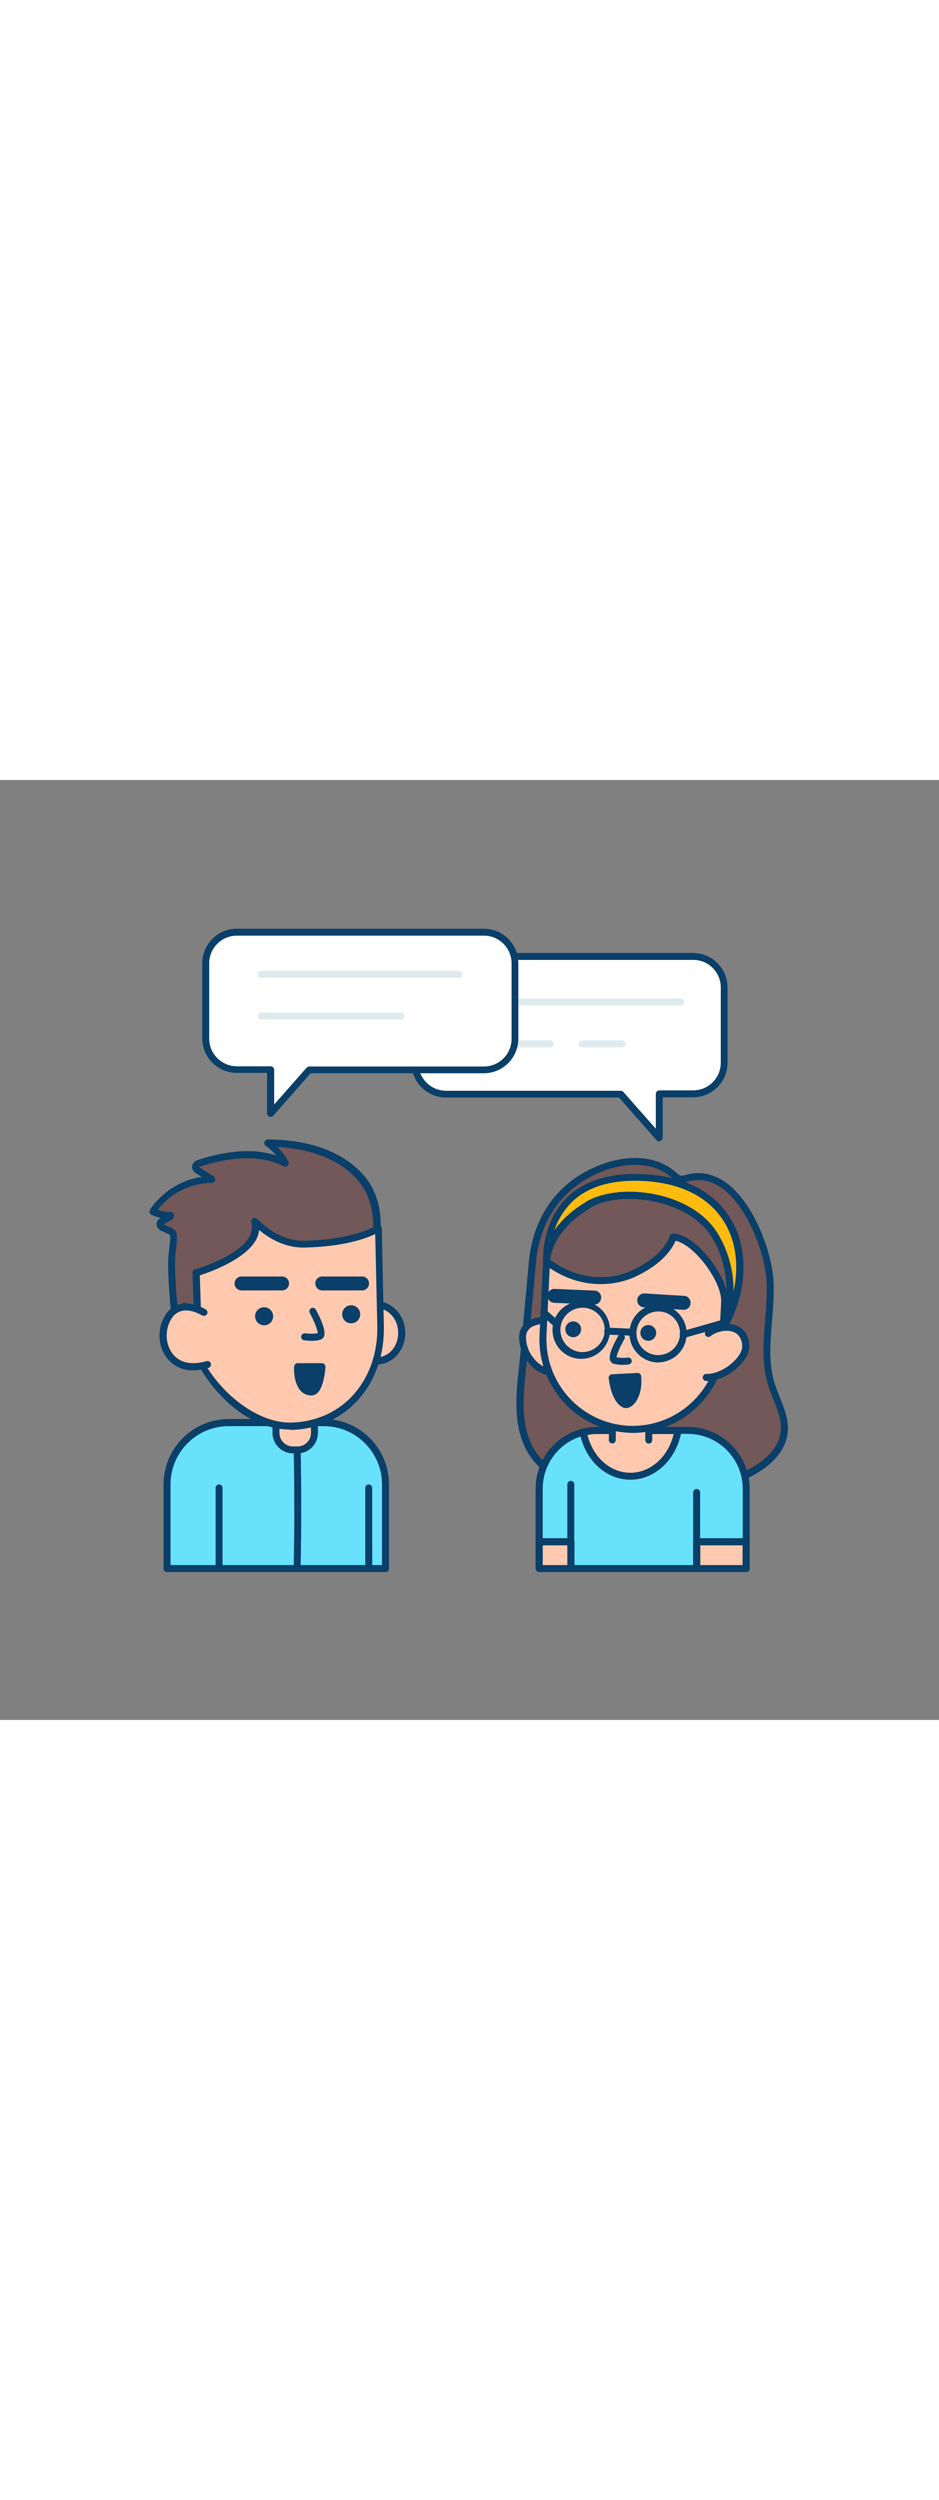 <svg version="1.1" id="Layer_1" xmlns="http://www.w3.org/2000/svg" xmlns:xlink="http://www.w3.org/1999/xlink" x="0px" y="0px" viewBox="0 0 500 500" style="width: 188px;" xml:space="preserve" data-imageid="conversation-13" imageName="Conversation" class="illustrations_image">
<rect x="0" y="0" width="500" height="500" fill="#808080" stroke="none"/>
<style type="text/css">
	.st0_conversation-13{fill:#68E1FD;}
	.st1_conversation-13{fill:#093F68;}
	.st2_conversation-13{fill:#FFC9B0;}
	.st3_conversation-13{fill:#725858;}
	.st4_conversation-13{fill:#FFBC0E;}
	.st5_conversation-13{fill:#FFFFFF;}
	.st6_conversation-13{fill:#DFEAEF;}
</style>
<g id="character-1_conversation-13">
	<path class="st0_conversation-13 targetColor" d="M205.3,419.5v-44.7c0-18.1-14.7-32.9-32.9-32.9h-50.6c-18.1,0-32.9,14.7-32.9,32.9v44.7H205.3z" style="fill: rgb(104, 225, 253);"/>
	<path class="st1_conversation-13" d="M205.3,421.3H88.9c-1,0-1.9-0.8-1.8-1.9v-44.7c0-19.2,15.5-34.7,34.7-34.8h50.6c19.2,0,34.7,15.6,34.7,34.7&#10;&#9;&#9;v44.7C207.2,420.5,206.4,421.3,205.3,421.3C205.3,421.3,205.3,421.3,205.3,421.3z M90.8,417.6h112.6v-42.9c0-17.1-13.9-31-31-31&#10;&#9;&#9;h-50.6c-17.1,0-31,13.9-31,31L90.8,417.6z"/>
	<path class="st1_conversation-13" d="M116.7,421.3c-1,0-1.9-0.8-1.9-1.9v-42.7c-0.1-1,0.7-1.9,1.7-2c1-0.1,1.9,0.7,2,1.7c0,0.1,0,0.2,0,0.3v42.7&#10;&#9;&#9;C118.5,420.5,117.7,421.3,116.7,421.3z"/>
	<path class="st0_conversation-13 targetColor" d="M196.4,419.5v-42.7" style="fill: rgb(104, 225, 253);"/>
	<path class="st1_conversation-13" d="M196.4,421.3c-1,0-1.9-0.8-1.9-1.9v-42.7c-0.1-1,0.7-1.9,1.7-2c1-0.1,1.9,0.7,2,1.7c0,0.1,0,0.2,0,0.3v42.7&#10;&#9;&#9;C198.3,420.5,197.4,421.3,196.4,421.3z"/>
	<path class="st0_conversation-13 targetColor" d="M158.2,356.4c0.4,21,0.4,41.8,0,61.9" style="fill: rgb(104, 225, 253);"/>
	<path class="st1_conversation-13" d="M158.2,420.1L158.2,420.1c-1,0-1.8-0.9-1.8-1.9c0,0,0,0,0,0c0.4-20,0.4-40.8,0-61.8c0-1,0.8-1.9,1.8-1.9&#10;&#9;&#9;s1.9,0.8,1.9,1.8l0,0c0.4,21,0.4,41.8,0,61.9C160,419.3,159.2,420.1,158.2,420.1z"/>
	<path class="st2_conversation-13" d="M146.9,334.5h20.5l0,0v17c0,2.7-2.2,4.9-4.9,4.9h-10.8c-2.7,0-4.9-2.2-4.9-4.9L146.9,334.5L146.9,334.5z"/>
	<path class="st1_conversation-13" d="M158.4,358.2H156c-6,0-10.9-4.9-10.9-10.9v-12.9c0-1,0.8-1.9,1.8-1.9c0,0,0,0,0,0h20.5c1,0,1.9,0.8,1.9,1.8&#10;&#9;&#9;c0,0,0,0,0,0v12.9C169.3,353.4,164.4,358.2,158.4,358.2z M148.8,336.3v11c0,4,3.2,7.2,7.2,7.2h2.4c4,0,7.2-3.2,7.2-7.2v-11H148.8z"/>
	<path class="st3_conversation-13" d="M140.6,200.1c4,0.7,7.9,2,11.5,3.8c-2.4-4.3-5.7-7.9-9.6-10.8c15.3,0.1,31.2,3.2,43.4,12.6&#10;&#9;&#9;c20.7,16,14.9,37.9,11.6,59.9c-1.7,11.3-4.2,22.4-6.3,33.6l-96,2.1c0,0-3.2-23.3-3.7-42.8c-0.1-4.4,0.6-8.6,0.9-12.9&#10;&#9;&#9;c0.4-5.4,0.2-4.9-5.2-7.2c-0.8-0.4-1.8-0.8-2-1.7c-0.8-2.6,4.4-2.5,5.8-4.9c-3.3-0.1-6.6-0.8-9.6-2.2c7.2-10.5,19-16.8,31.6-17&#10;&#9;&#9;l-7.5-4.8c-0.6-0.4-1.3-0.9-1.4-1.6c-0.2-1.3,1.2-2.1,2.5-2.5C117.4,200.3,129.4,198.2,140.6,200.1z"/>
	<path class="st1_conversation-13" d="M95,303.2c-0.9,0-1.7-0.7-1.8-1.6c0-0.2-3.3-23.6-3.7-43c0-3,0.2-6.1,0.6-9.1c0.1-1.3,0.3-2.7,0.4-4&#10;&#9;&#9;c0.2-1.1,0.2-2.3,0-3.4c-0.7-0.6-1.5-1-2.4-1.3l-1.6-0.7c-1.4-0.5-2.5-1.5-3-2.9c-0.6-2.2,0.7-3.4,2.1-4.2c-1.7-0.4-3.3-1-4.9-1.7&#10;&#9;&#9;c-0.9-0.4-1.3-1.5-0.9-2.5c0-0.1,0.1-0.2,0.1-0.3c6.4-9.4,16.3-15.7,27.5-17.4l-2.9-1.8c-1.1-0.6-1.9-1.6-2.2-2.8&#10;&#9;&#9;c-0.4-2,1-3.8,3.7-4.6c13.3-4.2,25.1-5.5,35-3.7l0,0c2.1,0.4,4.1,0.9,6.1,1.5c-1.7-1.9-3.5-3.6-5.6-5.1c-0.7-0.5-0.9-1.3-0.7-2.1&#10;&#9;&#9;c0.3-0.7,1-1.3,1.8-1.3c18.6,0.1,33.5,4.5,44.5,12.9c19.8,15.2,16.4,35.9,13.2,55.8c-0.3,2-0.6,3.9-0.9,5.9&#10;&#9;&#9;c-1.1,7.4-2.6,14.9-4,22.1c-0.8,3.9-1.5,7.7-2.2,11.6c-0.2,0.9-0.9,1.5-1.8,1.5l-96,2.1L95,303.2z M87,236.3&#10;&#9;&#9;c0.3,0.2,0.5,0.3,0.8,0.4l1.6,0.7c4.7,2,5.1,2.9,4.7,8.4c-0.1,1.4-0.2,2.8-0.4,4.1c-0.4,2.9-0.5,5.7-0.5,8.6&#10;&#9;&#9;c0.3,16.2,2.7,35.3,3.4,41l92.8-2c0.6-3.4,1.3-6.8,2-10.1c1.4-7.2,2.9-14.6,4-22c0.3-2,0.6-3.9,0.9-5.9&#10;&#9;&#9;c3.2-19.8,6.2-38.4-11.8-52.3c-9.2-7.1-21.6-11.1-36.9-12c2.4,2.3,4.4,4.9,5.9,7.8c0.5,0.9,0.2,2-0.7,2.5c-0.5,0.3-1.2,0.3-1.7,0&#10;&#9;&#9;c-3.5-1.8-7.2-3-11-3.6l0,0c-9.3-1.6-20.5-0.4-33.2,3.6c-0.4,0.1-0.7,0.3-1,0.4l0.4,0.2l7.5,4.8c0.9,0.6,1.1,1.7,0.5,2.6&#10;&#9;&#9;c-0.3,0.5-0.9,0.8-1.5,0.8c-11.3,0.1-21.9,5.4-28.8,14.3c2.2,0.8,4.6,1.2,6.9,1.2c1,0,1.8,0.9,1.8,1.9c0,0.3-0.1,0.6-0.2,0.9&#10;&#9;&#9;c-0.9,1.6-2.7,2.4-4.1,2.9C88,235.9,87.5,236.1,87,236.3L87,236.3z"/>
	
		<ellipse transform="matrix(1 -2.181488e-02 2.181488e-02 1 -6.366 4.446)" class="st2_conversation-13" cx="200.6" cy="294" rx="13.3" ry="14.9"/>
	<path class="st1_conversation-13" d="M200.6,310.8c-4.1,0-7.9-1.8-10.6-4.8c-6-6.6-6.2-16.7-0.5-23.5c2.7-3.2,6.6-5.1,10.7-5.2&#10;&#9;&#9;c8.3-0.2,15.4,7.2,15.6,16.4l0,0c0.1,4.3-1.3,8.6-4.1,11.9c-2.6,3.2-6.5,5.1-10.6,5.3H200.6z M200.5,281h-0.2c-3.1,0.1-6,1.5-8,3.9&#10;&#9;&#9;c-4.5,5.5-4.3,13.3,0.4,18.6c2.1,2.3,5,3.6,8.1,3.6c3.1-0.1,6-1.5,8-3.9c2.2-2.6,3.3-6,3.2-9.4l0,0&#10;&#9;&#9;C211.9,286.7,206.8,281,200.5,281z"/>
	<path class="st2_conversation-13" d="M155,343.6c-29.3,0.6-56.3-34.9-56.9-63.7l7,2.5l-0.7-20.4c0,0,36.5-10.5,31.3-27.4c0,0,11,12.5,26.5,12.2&#10;&#9;&#9;c28.4-0.7,39.4-8.5,39.4-8.5l1.1,52.1C203.3,319.2,184.3,343,155,343.6z"/>
	<path class="st1_conversation-13" d="M154.2,345.5c-30,0-57.3-36.4-58-65.5c0-0.6,0.3-1.2,0.8-1.5c0.5-0.4,1.1-0.5,1.7-0.2l4.4,1.6l-0.6-17.7&#10;&#9;&#9;c0-0.9,0.5-1.6,1.3-1.8c0.2-0.1,23.3-6.8,29.1-17.6c1.3-2.3,1.6-5,0.9-7.5c-0.3-1,0.3-2,1.3-2.3c0.7-0.2,1.4,0,1.9,0.5&#10;&#9;&#9;c0.1,0.1,10.4,11.6,24.4,11.6h0.6c27.3-0.7,38.2-8,38.4-8.1c0.6-0.4,1.3-0.4,1.9-0.1c0.6,0.3,1,0.9,1,1.6l1.1,52.1&#10;&#9;&#9;c0.3,14.7-4.3,28.3-13.1,38.4c-9.1,10.5-22,16.4-36.4,16.7L154.2,345.5z M100.1,282.6c2.2,31.9,31.3,59.2,54.2,59.2h0.7&#10;&#9;&#9;c13.4-0.3,25.4-5.8,33.7-15.4c8.2-9.4,12.5-22.2,12.2-35.9l-1.1-49c-4.9,2.4-16.6,6.7-37.5,7.2c-11,0.3-19.6-5.4-24.3-9.3&#10;&#9;&#9;c-0.2,1.8-0.8,3.5-1.6,5.1c-5.8,10.6-24.7,17.3-30,19l0.6,19c0,1-0.8,1.9-1.8,1.9c-0.2,0-0.5,0-0.7-0.1L100.1,282.6z"/>
	
		<ellipse transform="matrix(1 -2.181488e-02 2.181488e-02 1 -6.188 3.134)" class="st1_conversation-13" cx="140.6" cy="285.2" rx="4.8" ry="4.8"/>
	<circle class="st1_conversation-13" cx="187" cy="284.2" r="4.8"/>
	<path class="st1_conversation-13" d="M166,298.3c-1.4,0-2.8-0.1-4.2-0.3c-1-0.2-1.6-1.2-1.4-2.2c0.2-0.9,1-1.5,2-1.5c2.2,0.3,4.5,0.3,6.8,0&#10;&#9;&#9;c0-1.6-1.9-6.5-4.3-10.9c-0.4-0.9,0-2,0.9-2.5c0.8-0.4,1.8-0.1,2.3,0.7c1.8,3.2,5.8,11.2,4.4,14.4c-0.3,0.8-1.1,1.5-1.9,1.7&#10;&#9;&#9;C169.1,298.2,167.5,298.3,166,298.3z"/>
	<path class="st2_conversation-13" d="M108.7,283.4c0,0-12.9-8.5-19.5,3s0.4,30.7,21.4,24.6"/>
	<path class="st1_conversation-13" d="M102.9,314c-5.4,0.2-10.6-2.2-14-6.5c-4.8-6.1-5.3-15.2-1.3-22.1c1.7-3.3,4.7-5.7,8.3-6.6&#10;&#9;&#9;c6.8-1.6,13.6,2.8,13.9,3c0.8,0.7,0.9,1.8,0.2,2.6c-0.5,0.6-1.5,0.8-2.2,0.5c-0.1,0-5.8-3.7-11-2.5c-2.6,0.7-4.7,2.4-5.9,4.8&#10;&#9;&#9;c-3.2,5.6-2.8,13.1,1,18s10.2,6.2,18.2,3.9c1-0.2,2,0.4,2.2,1.4c0.2,0.9-0.3,1.9-1.2,2.2C108.4,313.5,105.6,314,102.9,314z"/>
	<path class="st1_conversation-13" d="M150.4,271.5h-21.6c-2.1,0.1-3.8-1.5-3.9-3.5c-0.1-2.1,1.5-3.8,3.5-3.9c0.1,0,0.3,0,0.4,0h21.6&#10;&#9;&#9;c2.1,0.1,3.6,1.9,3.5,3.9C153.8,269.9,152.3,271.4,150.4,271.5z"/>
	<path class="st1_conversation-13" d="M193,271.5h-21.6c-2.1-0.1-3.6-1.9-3.5-3.9c0.1-1.9,1.6-3.4,3.5-3.5H193c2.1,0.1,3.6,1.9,3.5,3.9&#10;&#9;&#9;C196.4,269.9,194.9,271.4,193,271.5z"/>
	<path class="st1_conversation-13" d="M171.4,312.1h-12.9c0,0-0.8,13,7,13.4C170.6,325.9,171.4,312.1,171.4,312.1z"/>
	<path class="st1_conversation-13" d="M165.7,327.4h-0.3c-7.6-0.5-9.1-9.9-8.8-15.4c0.1-1,0.9-1.8,1.9-1.8h12.9c0.5,0,1,0.2,1.4,0.6&#10;&#9;&#9;c0.3,0.4,0.5,0.9,0.5,1.4c-0.1,1.1-0.7,10.7-4.4,14C167.9,327,166.8,327.4,165.7,327.4z M160.3,314c0.1,3.1,0.9,9.5,5.3,9.7&#10;&#9;&#9;c0.3,0,0.5-0.1,0.7-0.3c1.6-1.4,2.6-5.9,3-9.4L160.3,314z M171.4,314L171.4,314z"/>
</g>
<g id="character-2_conversation-13">
	<path class="st3_conversation-13" d="M342.4,203.1c-12.1-1.4-25.5,3.4-35,10.1c-14.6,10.2-22.3,25.9-23.9,43.4l-4.4,46.7&#10;&#9;&#9;c-2.1,23-7.9,48.8,13.6,64.6c11.2,8.2,25.3,11.2,39.1,12.3c17.1,1.4,34.6,0.3,51-5c13.2-4.2,32.7-12.4,34.6-28.4&#10;&#9;&#9;c1-8.8-4.2-17-6.8-25.5c-5.5-17.9,0.5-37.1-0.8-55.8c-1.3-19.3-17.7-60.7-43.7-54c-1.3,0.5-2.6,0.7-4,0.6c-1.5-0.2-2.6-1.4-3.7-2.3&#10;&#9;&#9;C354,206.1,348.4,203.7,342.4,203.1z"/>
	<path class="st1_conversation-13" d="M345.2,382.6c-4.4,0-8.9-0.2-13.5-0.6c-17.5-1.5-30.2-5.5-40-12.7c-20-14.7-17.5-37.9-15.2-58.4&#10;&#9;&#9;c0.3-2.6,0.6-5.3,0.8-7.8l4.3-46.7c1.8-19.2,10.3-34.6,24.7-44.7c8.6-6,22.7-11.9,36.3-10.4l0,0c6.3,0.6,12.4,3.2,17.2,7.3l0.3,0.3&#10;&#9;&#9;c0.7,0.7,1.6,1.3,2.5,1.6c0.8,0,1.6-0.1,2.4-0.4l0.8-0.2c7.2-1.9,14.2-0.4,20.8,4.3c14.9,10.7,24.2,36.7,25.2,51.4&#10;&#9;&#9;c0.5,7.4-0.1,14.8-0.7,22.1c-1,11.7-1.9,22.7,1.4,33.3c0.8,2.4,1.8,4.9,2.7,7.3c2.4,6,5,12.3,4.2,19c-1.5,12.7-13.6,22.8-35.9,29.9&#10;&#9;&#9;C371.1,380.9,358.2,382.7,345.2,382.6z M338.1,204.7c-11.2,0-22.4,4.9-29.6,10c-13.5,9.4-21.5,24-23.1,42l-4.3,46.7&#10;&#9;&#9;c-0.2,2.6-0.5,5.2-0.8,7.9c-2.2,20.5-4.6,41.6,13.7,55c9.2,6.8,21.4,10.6,38.1,12c18.4,1.6,35.4-0.1,50.3-4.9&#10;&#9;&#9;c20.8-6.6,32-15.7,33.3-26.8c0.7-5.8-1.6-11.3-3.9-17.1c-1-2.5-2-5-2.8-7.5c-3.5-11.3-2.5-23.2-1.6-34.7c0.6-7.1,1.2-14.5,0.7-21.5&#10;&#9;&#9;c-0.9-13.9-9.7-38.5-23.6-48.6c-5.6-4.1-11.6-5.3-17.7-3.7l-0.7,0.2c-1.3,0.5-2.7,0.6-4,0.5c-1.7-0.4-3.2-1.3-4.3-2.5l-0.3-0.3&#10;&#9;&#9;c-4.3-3.7-9.6-5.9-15.2-6.4l0,0C340.8,204.8,339.5,204.7,338.1,204.7L338.1,204.7z"/>
	<path class="st0_conversation-13 targetColor" d="M397.3,419.5v-42.4c0-17.2-13.9-31.1-31.1-31.1h-48c-2.6,0-5.2,0.3-7.7,1c-13.8,3.5-23.4,15.9-23.4,30.2v42.4&#10;&#9;&#9;L397.3,419.5z" style="fill: rgb(104, 225, 253);"/>
	<path class="st1_conversation-13" d="M397.3,421.3H287.1c-1,0-1.9-0.8-1.9-1.9v-42.4c0-12.4,6.9-23.7,17.9-29.3c2.2-1.1,4.5-2,6.9-2.6&#10;&#9;&#9;c2.7-0.7,5.4-1,8.2-1h48c18.2,0,33,14.8,33,33v42.4C399.2,420.5,398.3,421.4,397.3,421.3z M289,417.6h106.5v-40.5&#10;&#9;&#9;c0-16.2-13.1-29.3-29.3-29.3h-48c-16.2,0-29.3,13.1-29.2,29.3V417.6z"/>
	<path class="st2_conversation-13" d="M361,346c-2.3,13.9-12.8,24.3-25.3,24.3c-12.2,0-22.5-10-25.1-23.4c2.5-0.7,5.1-1,7.7-1L361,346z"/>
	<path class="st1_conversation-13" d="M335.7,372.2c-13,0-24.1-10.2-27-24.9c-0.2-1,0.4-1.9,1.4-2.1c2.7-0.7,5.4-1,8.2-1H361c1,0,1.8,0.8,1.9,1.8&#10;&#9;&#9;c0,0.1,0,0.2,0,0.3C360.3,361.3,348.9,372.2,335.7,372.2z M312.8,348.4c3,11.9,12.2,20.1,22.9,20.1s20.2-8.5,23-20.6h-40.4&#10;&#9;&#9;C316.4,347.9,314.6,348,312.8,348.4z"/>
	<path class="st0_conversation-13 targetColor" d="M371,418.1v-39" style="fill: rgb(104, 225, 253);"/>
	<path class="st1_conversation-13" d="M371,420c-1,0-1.9-0.8-1.9-1.9l0,0v-39c-0.1-1,0.7-1.9,1.7-2c1-0.1,1.9,0.7,2,1.7c0,0.1,0,0.2,0,0.3v39&#10;&#9;&#9;C372.9,419.2,372.1,420,371,420C371.1,420,371.1,420,371,420z"/>
	<polyline class="st2_conversation-13" points="345.5,351.2 345.5,339 326,339 326,351.2 &#9;"/>
	<path class="st1_conversation-13" d="M345.5,353c-1,0-1.9-0.8-1.9-1.9l0,0v-10.3h-15.7v10.4c-0.1,1-1,1.8-2,1.7c-0.9-0.1-1.7-0.8-1.7-1.7V339&#10;&#9;&#9;c0-1,0.8-1.9,1.8-1.9c0,0,0,0,0,0h19.4c1,0,1.9,0.8,1.9,1.8c0,0,0,0,0,0v12.2C347.3,352.2,346.5,353,345.5,353z"/>
	<path class="st2_conversation-13" d="M278.3,296.3c-0.4,7.6,6.2,18,15,18.4s16.1-5.4,16.5-12.9s-6.4-14-15.2-14.5S278.6,288.8,278.3,296.3z"/>
	<path class="st1_conversation-13" d="M294.2,316.6h-1c-4.6-0.2-9-2.8-12.3-7.3c-2.9-3.7-4.5-8.4-4.5-13.1c0.1-4,2.4-7.5,6.1-9.1&#10;&#9;&#9;c3-1.4,7-1.9,12.2-1.7c4.5,0.2,8.9,2,12.2,5.1c3.2,2.9,4.9,7.1,4.8,11.4C311.2,310.2,303.5,316.6,294.2,316.6z M292.3,289.1&#10;&#9;&#9;c-2.8-0.1-5.6,0.3-8.3,1.4c-2.4,1-4,3.3-3.9,5.9l0,0c0,3.9,1.3,7.6,3.7,10.7c1.5,2.1,4.9,5.6,9.5,5.8c7.8,0.4,14.3-4.6,14.6-11.2&#10;&#9;&#9;c0.1-3.2-1.2-6.3-3.6-8.5c-2.7-2.5-6.2-3.9-9.8-4C293.8,289.2,293,289.1,292.3,289.1L292.3,289.1z M278.3,296.3L278.3,296.3z"/>
	<path class="st2_conversation-13" d="M334.6,345.4L334.6,345.4c26.4,1.2,48.9-19.2,50.1-45.7l1.1-22.2c0.5-11.5-16-33.9-27.5-34.4&#10;&#9;&#9;c0,0-2.4,10.8-20.9,19.5c-13,6.1-30.8,5.6-46.5-6.5l-1.9,39C287.8,321.5,308.2,344,334.6,345.4z"/>
	<path class="st1_conversation-13" d="M337,347.3c-0.8,0-1.6,0-2.4-0.1c-27.5-1.4-48.7-24.7-47.3-52.2l1.9-39c0-1,0.9-1.8,1.9-1.8&#10;&#9;&#9;c0.4,0,0.8,0.2,1.1,0.4c16.1,12.4,33.6,11.4,44.5,6.2c17.3-8.1,19.9-18.1,19.9-18.2c0.2-0.9,1-1.5,1.9-1.4&#10;&#9;&#9;c5.8,0.3,13.1,5.4,19.6,13.8c4.9,6.3,9.9,15.5,9.6,22.6l-1.1,22.2C385.3,326.3,363.5,347.2,337,347.3z M292.7,259.6l-1.7,35.6&#10;&#9;&#9;c-1.2,25.4,18.3,47,43.7,48.3l0,0c25.4,1.2,47-18.5,48.2-43.9l1.1-22.2c0.2-5-3.2-12.9-8.8-20.1c-5.2-6.7-11-11.3-15.5-12.2&#10;&#9;&#9;c-1.4,3.5-6.3,12.1-21.4,19.1C326.9,269.5,309.3,270.8,292.7,259.6L292.7,259.6z"/>
	<path class="st1_conversation-13" d="M364.1,281.8h-0.2l-21.1-1.3c-2-0.1-3.6-1.9-3.5-3.9c0.1-2,1.9-3.6,3.9-3.5l21.1,1.3c2,0.1,3.6,1.9,3.4,4&#10;&#9;&#9;C367.6,280.3,366,281.8,364.1,281.8z"/>
	<path class="st1_conversation-13" d="M316.4,279h-0.2l-21.1-0.9c-2-0.1-3.6-1.8-3.6-3.9c0.1-2,1.8-3.6,3.9-3.5l21.1,0.9c2,0,3.7,1.7,3.6,3.8&#10;&#9;&#9;S318.4,279.1,316.4,279L316.4,279L316.4,279z"/>
	<path class="st2_conversation-13" d="M376.1,317.9c8.8,0.4,21.3-9.1,21-16.7c-0.5-12.7-14.4-11.1-19.9-6.7"/>
	<path class="st1_conversation-13" d="M376.7,319.7H376c-1,0-1.8-0.9-1.8-1.9c0,0,0,0,0-0.1c0.1-1,0.9-1.8,2-1.8c4.5,0.2,10.6-2.6,14.9-7&#10;&#9;&#9;c2.7-2.7,4.2-5.5,4.1-7.8c-0.2-3.7-1.6-6.1-4.2-7.3c-3.9-1.8-9.7-0.4-12.6,2c-0.8,0.7-2,0.6-2.6-0.2c-0.7-0.8-0.6-2,0.2-2.6&#10;&#9;&#9;c0,0,0.1,0,0.1-0.1c3.9-3.1,11.1-4.9,16.5-2.5c2.8,1.2,6.1,4.1,6.4,10.5c0.1,3.4-1.7,7.1-5.2,10.6&#10;&#9;&#9;C389.6,315.8,382.9,319.7,376.7,319.7z"/>
	<path class="st4_conversation-13" d="M386.9,288c0,0,7.2-24.3-6.4-46.1s-51.1-25.2-66.1-16.5C290.8,239,291,256.1,291,256.1s-3.3-47.4,51.9-44.5&#10;&#9;&#9;C392.7,214.1,403.1,255.7,386.9,288z"/>
	<path class="st1_conversation-13" d="M386.9,289.9c-0.2,0-0.5,0-0.7-0.1c-0.9-0.4-1.4-1.3-1.1-2.2c0.1-0.2,6.8-23.8-6.2-44.6&#10;&#9;&#9;c-12.9-20.6-48.8-24.5-63.6-15.9c-22.2,12.8-22.4,28.4-22.4,29c0,1-0.9,1.8-1.9,1.8c-0.9,0-1.7-0.7-1.8-1.7&#10;&#9;&#9;c0-0.8-1.2-19.9,12.2-33.6c9.4-9.5,23.4-13.9,41.7-12.9c27.4,1.4,40.4,14.1,46.4,24.4c8.8,15.2,8.5,36.2-0.9,54.8&#10;&#9;&#9;C388.2,289.5,387.6,289.9,386.9,289.9z M335.1,219c17.2,0,37.4,6.8,46.9,21.9c5.7,9.3,8.7,20.1,8.6,31c2.9-13,1.4-25.9-4.5-36&#10;&#9;&#9;c-8-13.7-23-21.5-43.4-22.6c-17.2-0.9-30.2,3.1-38.8,11.8c-3.9,4.1-6.9,9-8.7,14.4c3.6-5.1,9.2-10.7,18-15.8&#10;&#9;&#9;C318.8,220.7,326.6,219,335.1,219z"/>
	<path class="st1_conversation-13" d="M331.6,311.1c-1.7,0-3.3-0.2-4.9-0.6c-0.8-0.3-1.5-0.9-1.8-1.7c-1.2-3,2.3-9.6,4.4-13.3&#10;&#9;&#9;c0.6-0.9,1.7-1.1,2.6-0.5c0.8,0.5,1.1,1.6,0.6,2.4c-2.3,3.9-4.1,8.1-4.2,9.7c2,0.3,4,0.4,6,0.1c1-0.1,1.9,0.6,2.1,1.6&#10;&#9;&#9;c0.1,1-0.6,1.9-1.6,2.1C333.7,311,332.7,311.1,331.6,311.1z M328.3,307.5L328.3,307.5z"/>
	
		<ellipse transform="matrix(4.832673e-02 -0.999 0.999 4.832673e-02 34.611 624.641)" class="st1_conversation-13" cx="345.1" cy="294.2" rx="4.2" ry="4.2"/>
	
		<ellipse transform="matrix(4.832673e-02 -0.999 0.999 4.832673e-02 -1.419 582.966)" class="st1_conversation-13" cx="305.2" cy="292.2" rx="4.2" ry="4.2"/>
	<path class="st1_conversation-13" d="M309.9,307.9h-0.8c-8.4-0.2-15.1-7.2-14.9-15.7s7.2-15.1,15.7-14.9s15.1,7.2,14.9,15.7&#10;&#9;&#9;C324.6,301.1,318.1,307.6,309.9,307.9z M309.9,280.7c-6.5,0.2-11.7,5.6-11.5,12.1c0.2,6.5,5.6,11.7,12.1,11.5s11.7-5.6,11.5-12.1&#10;&#9;&#9;c-0.2-6.3-5.2-11.4-11.5-11.5H309.9z"/>
	<path class="st1_conversation-13" d="M350.2,309.8h-0.8c-8.5-0.7-14.8-8.1-14.2-16.6c0.6-8.2,7.5-14.4,15.7-14.2c8.5,0.4,15.1,7.6,14.7,16.1l0,0&#10;&#9;&#9;C365.3,303.4,358.5,309.8,350.2,309.8L350.2,309.8z M350.2,282.7c-6.4,0.2-11.5,5.5-11.3,11.9s5.5,11.5,11.9,11.3&#10;&#9;&#9;s11.5-5.5,11.3-11.9c-0.2-6.2-5.1-11.2-11.3-11.3H350.2z M363.8,295L363.8,295z"/>
	<path class="st1_conversation-13" d="M336.7,295.6L336.7,295.6l-13.3-0.6c-1-0.1-1.8-1-1.7-2c0.1-0.9,0.8-1.6,1.8-1.7h0.1l13.2,0.6&#10;&#9;&#9;c1,0.1,1.8,1,1.7,2C338.3,294.8,337.6,295.5,336.7,295.6L336.7,295.6z"/>
	<path class="st1_conversation-13" d="M296.6,291.5c-0.5,0-0.9-0.2-1.2-0.5l-7.1-6.4c-0.8-0.7-0.8-1.9-0.2-2.6s1.9-0.8,2.6-0.2l7.1,6.3&#10;&#9;&#9;c0.8,0.7,0.8,1.9,0.1,2.6C297.7,291.3,297.2,291.5,296.6,291.5z"/>
	<path class="st1_conversation-13" d="M363.8,296.9c-1,0-1.9-0.8-1.9-1.9c0-0.8,0.6-1.6,1.4-1.8l20.3-5.8c1-0.2,2,0.5,2.2,1.5&#10;&#9;&#9;c0.2,0.9-0.3,1.8-1.2,2.1l-20.3,5.8C364.1,296.9,363.9,296.9,363.8,296.9z"/>
	<path class="st1_conversation-13" d="M339.5,317.4l-13.6,0.7c0,0,1,11,6.1,13.9C335.2,333.7,340.5,327.9,339.5,317.4z"/>
	<path class="st1_conversation-13" d="M333.3,334.1c-0.7,0-1.5-0.2-2.1-0.6c-5.8-3.3-6.9-14.1-7.1-15.4c0-0.5,0.1-1,0.5-1.4c0.3-0.4,0.8-0.6,1.3-0.6&#10;&#9;&#9;l13.6-0.7c1,0,1.8,0.7,1.9,1.7c0.8,8.2-2.1,14-5.2,16C335.3,333.8,334.3,334.1,333.3,334.1z M328.1,319.8c0.6,3.5,2.1,8.9,4.9,10.5&#10;&#9;&#9;c0.4,0.2,0.9-0.1,1.2-0.2c1.6-1.1,3.8-4.7,3.7-10.8L328.1,319.8z"/>
	<rect x="371" y="405.3" class="st2_conversation-13" width="26.3" height="14.2"/>
	<path class="st1_conversation-13" d="M397.3,421.3H371c-1,0-1.9-0.8-1.9-1.9v-14.2c0-1,0.8-1.9,1.8-1.9c0,0,0,0,0,0h26.3c1,0,1.9,0.8,1.9,1.9v14.2&#10;&#9;&#9;C399.2,420.5,398.3,421.3,397.3,421.3L397.3,421.3z M372.9,417.6h22.5v-10.5h-22.5V417.6z"/>
	<rect x="287.2" y="405.3" class="st2_conversation-13" width="16.9" height="14.2"/>
	<path class="st1_conversation-13" d="M304,421.3h-16.8c-1,0-1.9-0.8-1.9-1.9v-14.2c0-1,0.8-1.9,1.9-1.9H304c1,0,1.9,0.8,1.9,1.8c0,0,0,0,0,0v14.2&#10;&#9;&#9;C305.9,420.5,305,421.3,304,421.3z M289,417.6h13.1v-10.5H289V417.6z"/>
	<path class="st1_conversation-13" d="M304,407.1c-1,0-1.9-0.8-1.9-1.8c0,0,0,0,0,0v-30.8c0.1-1,1-1.8,2-1.7c0.9,0.1,1.7,0.8,1.7,1.7v30.8&#10;&#9;&#9;C305.9,406.3,305,407.1,304,407.1L304,407.1z"/>
</g>
<g id="speech-bubble-1_conversation-13">
	<path class="st5_conversation-13" d="M237.5,93.9H369c9.1,0,16.5,7.4,16.5,16.5v40.1c0,9.1-7.4,16.5-16.5,16.5c0,0,0,0,0,0h-18v23.3L330.5,167h-93&#10;&#9;&#9;c-9.1,0-16.5-7.4-16.5-16.5v0v-40C221,101.4,228.3,93.9,237.5,93.9C237.5,93.9,237.5,93.9,237.5,93.9z"/>
	<path class="st1_conversation-13" d="M351,192.2c-0.5,0-1-0.2-1.4-0.6l-20-22.7h-92.1c-10.1,0-18.4-8.2-18.4-18.4v-40c0-10.2,8.2-18.4,18.3-18.5&#10;&#9;&#9;c0,0,0,0,0.1,0H369c10.1,0,18.4,8.2,18.4,18.4v40c0,10.2-8.2,18.4-18.4,18.4c0,0,0,0,0,0h-16.1v21.4c0,0.8-0.5,1.5-1.2,1.7&#10;&#9;&#9;C351.5,192.1,351.2,192.2,351,192.2z M237.5,95.8c-8.1,0-14.7,6.6-14.7,14.7v40.1c0,8.1,6.6,14.7,14.7,14.7h93c0.5,0,1,0.2,1.4,0.6&#10;&#9;&#9;l17.3,19.6V167c0-1,0.8-1.9,1.9-1.9l0,0h18c8.1,0,14.7-6.6,14.7-14.7v-40c0-8.1-6.5-14.7-14.6-14.7c0,0,0,0-0.1,0H237.5z"/>
	<path class="st6_conversation-13" d="M362.5,119.9H257.3c-1-0.1-1.8-1-1.7-2c0.1-0.9,0.8-1.7,1.7-1.7h105.2c1,0.1,1.8,1,1.7,2&#10;&#9;&#9;C364.2,119.1,363.4,119.8,362.5,119.9z"/>
	<path class="st6_conversation-13" d="M331.4,142.2h-21.6c-1-0.1-1.8-1-1.7-2c0.1-0.9,0.8-1.7,1.7-1.7h21.5c1,0.1,1.8,1,1.7,2&#10;&#9;&#9;C333,141.4,332.3,142.1,331.4,142.2L331.4,142.2z"/>
	<path class="st6_conversation-13" d="M293.1,142.2h-35.8c-1-0.1-1.8-1-1.7-2c0.1-0.9,0.8-1.7,1.7-1.7h35.8c1,0.1,1.8,1,1.7,2&#10;&#9;&#9;C294.7,141.4,294,142.1,293.1,142.2z"/>
</g>
<g id="speech-bubble-2_conversation-13">
	<path class="st5_conversation-13" d="M257.6,81H126.1c-9.1,0-16.5,7.4-16.5,16.5c0,0,0,0,0,0v40.1c0,9.1,7.4,16.5,16.5,16.5h0h18v23.3l20.5-23.3h93&#10;&#9;&#9;c9.1,0,16.5-7.4,16.5-16.5V97.5C274.1,88.4,266.7,81,257.6,81z"/>
	<path class="st1_conversation-13" d="M144.1,179.2c-1,0-1.8-0.8-1.9-1.9v-21.5h-16.1c-10.1,0-18.4-8.2-18.4-18.4V97.5c0-10.1,8.2-18.4,18.4-18.4&#10;&#9;&#9;h131.5c10.2,0,18.4,8.2,18.4,18.4v40.1c0,10.1-8.2,18.4-18.4,18.4h-92.2l-20,22.7C145.1,179,144.6,179.2,144.1,179.2z M126.1,82.8&#10;&#9;&#9;c-8.1,0-14.7,6.6-14.7,14.7v40.1c0,8.1,6.6,14.6,14.7,14.7h18c1,0,1.9,0.8,1.9,1.9l0,0v18.4l17.3-19.6c0.4-0.4,0.9-0.6,1.4-0.6h93&#10;&#9;&#9;c8.1,0,14.7-6.6,14.7-14.7V97.5c0-8.1-6.6-14.7-14.7-14.7L126.1,82.8z"/>
	<path class="st6_conversation-13" d="M244.5,105.2H139.2c-1,0.1-1.9-0.7-2-1.7c-0.1-1,0.7-1.9,1.7-2c0.1,0,0.2,0,0.3,0h105.2c1,0.1,1.8,1,1.7,2&#10;&#9;&#9;C246.1,104.4,245.4,105.1,244.5,105.2z"/>
	<path class="st6_conversation-13" d="M213.3,127.4h-74c-1,0.1-1.9-0.7-2-1.7c-0.1-1,0.7-1.9,1.7-2c0.1,0,0.2,0,0.3,0h74c1-0.1,1.9,0.7,2,1.7&#10;&#9;&#9;c0.1,1-0.7,1.9-1.7,2C213.5,127.5,213.4,127.5,213.3,127.4z"/>
</g>
</svg>